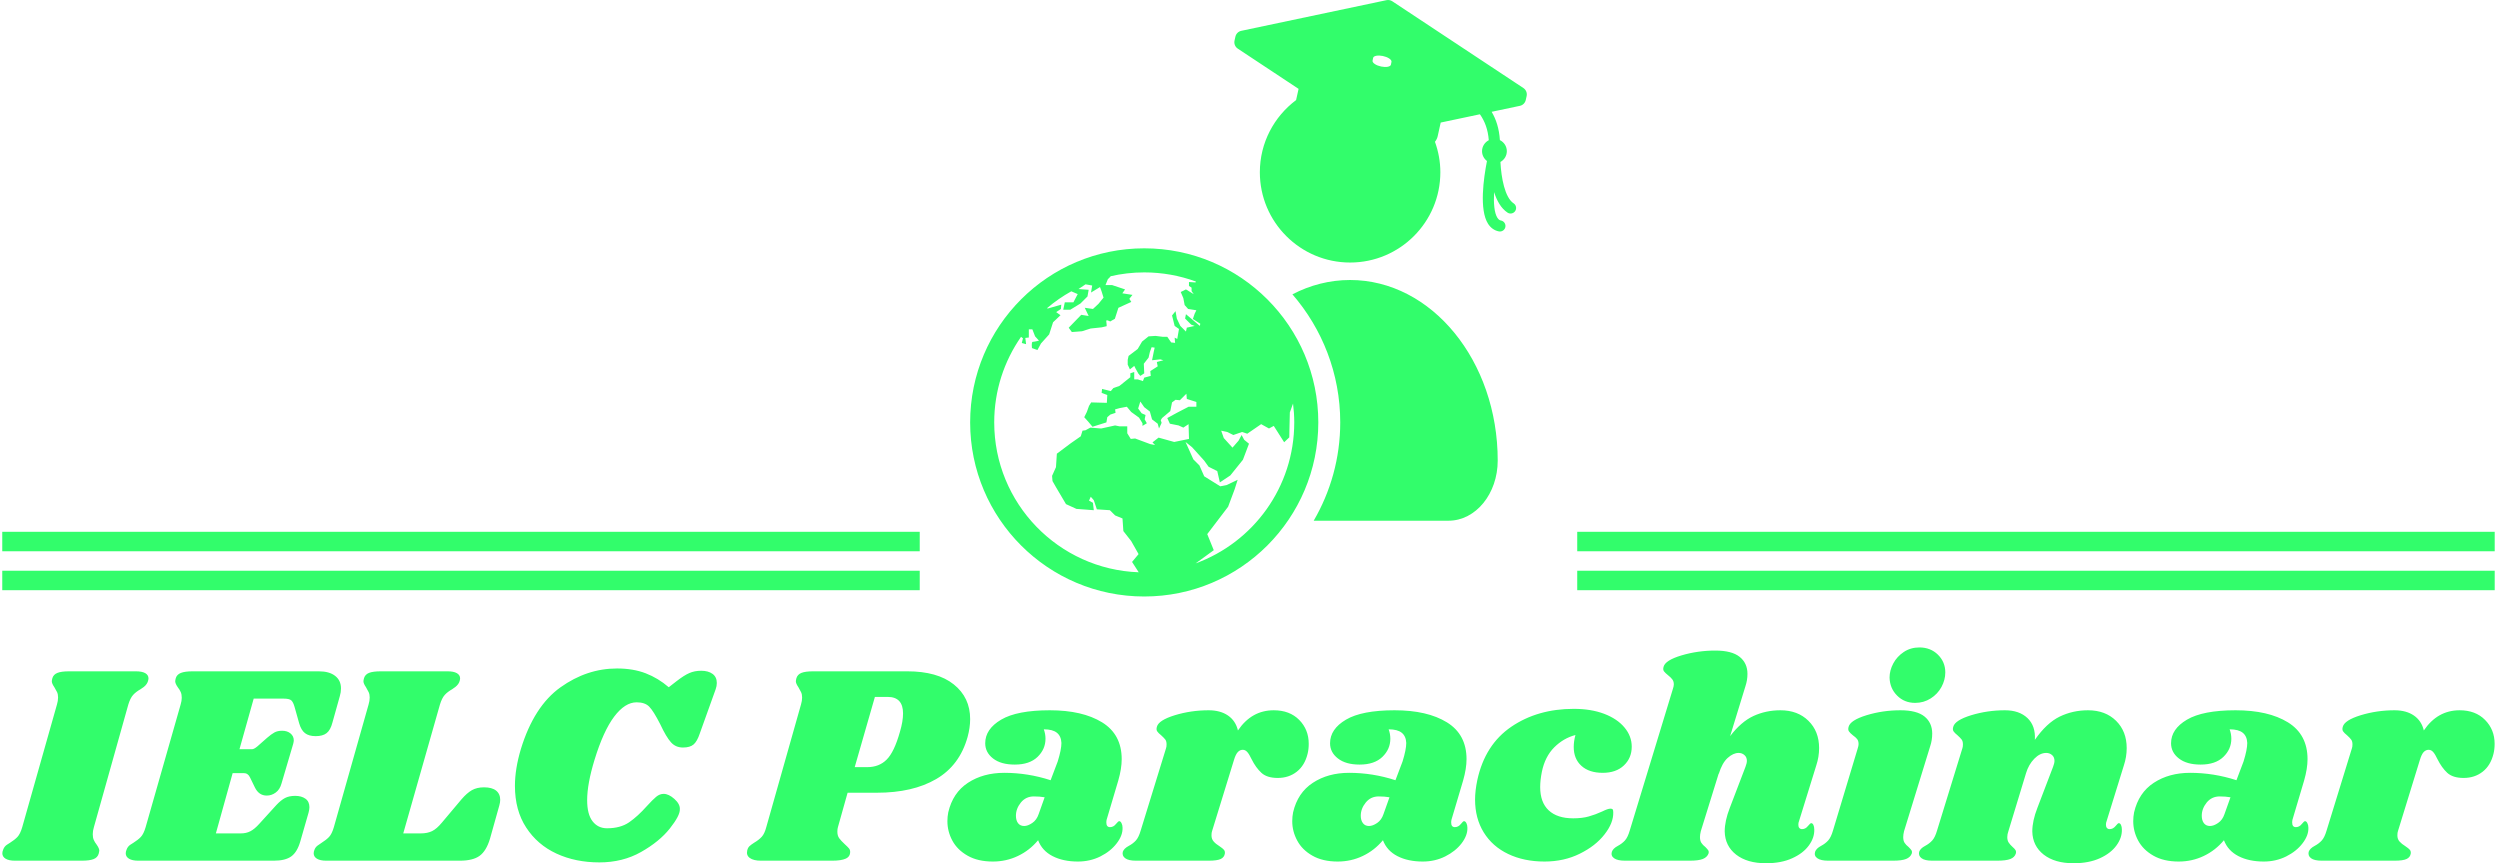 <svg xmlns="http://www.w3.org/2000/svg" version="1.1" xmlns:xlink="http://www.w3.org/1999/xlink" xmlns:svgjs="http://svgjs.dev/svgjs" width="1500" height="518" viewBox="0 0 1500 518"><g transform="matrix(1,0,0,1,-0.909,-0.026)"><svg viewBox="0 0 396 137" data-background-color="#004051" preserveAspectRatio="xMidYMid meet" height="518" width="1500" xmlns="http://www.w3.org/2000/svg" xmlns:xlink="http://www.w3.org/1999/xlink"><g id="tight-bounds" transform="matrix(1,0,0,1,0.24,0.007)"><svg viewBox="0 0 395.52 136.986" height="136.986" width="395.52"><g><svg viewBox="0 0 395.52 136.986" height="136.986" width="395.52"><g transform="matrix(1,0,0,1,0,102.74)"><svg viewBox="0 0 395.52 34.246" height="34.246" width="395.52"><g id="textblocktransform"><svg viewBox="0 0 395.52 34.246" height="34.246" width="395.52" id="textblock"><g><svg viewBox="0 0 395.52 34.246" height="34.246" width="395.52"><g transform="matrix(1,0,0,1,0,0)"><svg width="395.52" viewBox="-1.3 -37.5 438.27 37.95" height="34.246" data-palette-color="#32fd6b"><path d="M22.2-33.3Q23.25-33.3 23.83-32.98 24.4-32.65 24.4-32.05L24.4-32.05Q24.4-31.8 24.25-31.4L24.25-31.4Q24.1-31.05 23.83-30.78 23.55-30.5 23.33-30.38 23.1-30.25 23-30.15L23-30.15Q22.2-29.7 21.7-29.15 21.2-28.6 20.85-27.45L20.85-27.45 14.8-5.9Q14.6-5.25 14.6-4.65L14.6-4.65Q14.6-4.05 14.78-3.65 14.95-3.25 15.3-2.8L15.3-2.8Q15.75-2.15 15.75-1.75L15.75-1.75Q15.75-1.65 15.65-1.25L15.65-1.25Q15.45-0.55 14.75-0.28 14.05 0 12.65 0L12.65 0 0.9 0Q-0.15 0-0.73-0.35-1.3-0.7-1.3-1.3L-1.3-1.3Q-1.3-1.6-1.15-1.95L-1.15-1.95Q-0.95-2.5-0.5-2.8-0.05-3.1 0.05-3.15L0.05-3.15Q0.85-3.65 1.35-4.17 1.85-4.7 2.2-5.9L2.2-5.9 8.3-27.45Q8.5-28.1 8.5-28.7L8.5-28.7Q8.5-29.25 8.33-29.63 8.15-30 7.85-30.5L7.85-30.5Q7.4-31.15 7.4-31.55L7.4-31.55Q7.4-31.7 7.5-32.1L7.5-32.1Q7.7-32.75 8.38-33.02 9.05-33.3 10.45-33.3L10.45-33.3 22.2-33.3ZM54.35-33.3Q56.2-33.3 57.22-32.5 58.25-31.7 58.25-30.3L58.25-30.3Q58.25-29.6 58.05-28.95L58.05-28.95 56.75-24.3Q56.4-22.95 55.72-22.43 55.05-21.9 53.8-21.9L53.8-21.9Q52.6-21.9 51.92-22.43 51.25-22.95 50.9-24.15L50.9-24.15 50.1-27Q49.85-27.9 49.5-28.2 49.15-28.5 48.15-28.5L48.15-28.5 42.9-28.5 40.4-19.6 42.6-19.6Q42.95-19.6 43.55-20.1L43.55-20.1 45.25-21.6Q46-22.25 46.55-22.55 47.1-22.85 47.9-22.85L47.9-22.85Q48.8-22.85 49.37-22.38 49.95-21.9 49.95-21.15L49.95-21.15Q49.95-20.95 49.85-20.55L49.85-20.55 47.8-13.6Q47.5-12.5 46.77-11.98 46.05-11.45 45.2-11.45L45.2-11.45Q43.8-11.45 43.1-12.9L43.1-12.9 42.25-14.65Q41.9-15.4 41.15-15.4L41.15-15.4 39.2-15.4 36.25-4.8 40.65-4.8Q41.6-4.8 42.32-5.18 43.05-5.55 43.9-6.5L43.9-6.5 46.9-9.8Q47.7-10.65 48.42-11.03 49.15-11.4 50.2-11.4L50.2-11.4Q51.3-11.4 52-10.9 52.7-10.4 52.7-9.4L52.7-9.4Q52.7-9 52.55-8.45L52.55-8.45 51.1-3.4Q50.55-1.5 49.5-0.75 48.45 0 46.45 0L46.45 0 22.6 0Q21.55 0 20.97-0.35 20.4-0.7 20.4-1.3L20.4-1.3Q20.4-1.6 20.55-1.95L20.55-1.95Q20.75-2.5 21.2-2.8 21.65-3.1 21.75-3.15L21.75-3.15Q22.55-3.65 23.05-4.17 23.55-4.7 23.9-5.9L23.9-5.9 30.05-27.45Q30.25-28.1 30.25-28.65L30.25-28.65Q30.25-29.25 30.07-29.65 29.9-30.05 29.55-30.5L29.55-30.5Q29.1-31.15 29.1-31.55L29.1-31.55Q29.1-31.7 29.2-32.1L29.2-32.1Q29.4-32.75 30.1-33.02 30.8-33.3 32.15-33.3L32.15-33.3 54.35-33.3ZM83.4-12.9Q84.8-12.9 85.52-12.33 86.25-11.75 86.25-10.7L86.25-10.7Q86.25-10.25 86.09-9.7L86.09-9.7 84.45-3.85Q83.8-1.7 82.62-0.85 81.45 0 79.15 0L79.15 0 55.65 0Q54.6 0 54.02-0.35 53.45-0.7 53.45-1.3L53.45-1.3Q53.45-1.6 53.6-1.95L53.6-1.95Q53.75-2.35 54.1-2.63 54.45-2.9 54.85-3.15L54.85-3.15Q55.65-3.65 56.15-4.17 56.65-4.7 57-5.9L57-5.9 63.1-27.45Q63.3-28.1 63.3-28.7L63.3-28.7Q63.3-29.25 63.12-29.63 62.95-30 62.65-30.5L62.65-30.5Q62.2-31.15 62.2-31.55L62.2-31.55Q62.2-31.7 62.3-32.1L62.3-32.1Q62.5-32.75 63.17-33.02 63.85-33.3 65.25-33.3L65.25-33.3 77-33.3Q78.05-33.3 78.62-32.98 79.2-32.65 79.2-32.05L79.2-32.05Q79.2-31.8 79.05-31.4L79.05-31.4Q78.9-31.05 78.62-30.78 78.34-30.5 78.12-30.38 77.9-30.25 77.8-30.15L77.8-30.15Q77-29.7 76.5-29.15 76-28.6 75.65-27.45L75.65-27.45 69.2-4.8 72.3-4.8Q73.45-4.8 74.27-5.2 75.09-5.6 76-6.7L76-6.7 79.45-10.8Q80.4-11.9 81.27-12.4 82.15-12.9 83.4-12.9L83.4-12.9ZM103.69 0.3Q99.49 0.3 96.14-1.25 92.79-2.8 90.82-5.83 88.84-8.85 88.84-13.15L88.84-13.15Q88.84-16.15 89.89-19.65L89.89-19.65Q92.19-27.15 96.84-30.48 101.49-33.8 106.79-33.8L106.79-33.8Q109.64-33.8 111.84-32.95 114.04-32.1 115.89-30.5L115.89-30.5 117.24-31.55Q118.59-32.6 119.52-33 120.44-33.4 121.59-33.4L121.59-33.4Q122.84-33.4 123.59-32.85 124.34-32.3 124.34-31.25L124.34-31.25Q124.34-30.7 124.14-30.15L124.14-30.15 121.34-22.35Q120.89-21 120.27-20.45 119.64-19.9 118.39-19.9L118.39-19.9Q117.09-19.9 116.27-20.83 115.44-21.75 114.39-24L114.39-24Q113.19-26.35 112.44-27.1 111.69-27.85 110.24-27.85L110.24-27.85Q108.19-27.85 106.29-25.33 104.39-22.8 102.84-17.75L102.84-17.75Q101.54-13.5 101.54-10.65L101.54-10.65Q101.54-8.15 102.49-6.93 103.44-5.7 105.04-5.7L105.04-5.7Q107.39-5.7 108.92-6.75 110.44-7.8 112.04-9.6L112.04-9.6Q113.04-10.7 113.67-11.23 114.29-11.75 114.99-11.75L114.99-11.75Q115.89-11.75 116.89-10.85 117.89-9.95 117.84-9.05L117.84-9.05Q117.89-7.95 116.07-5.65 114.24-3.35 111.02-1.53 107.79 0.3 103.69 0.3L103.69 0.3ZM157.84-33.3Q163.14-33.3 166.01-31 168.89-28.7 168.89-24.9L168.89-24.9Q168.89-23.4 168.44-21.75L168.44-21.75Q167.04-16.75 162.91-14.35 158.79-11.95 152.49-11.95L152.49-11.95 147.34-11.95 145.64-5.9Q145.54-5.6 145.54-5.1L145.54-5.1Q145.54-4.4 145.86-3.95 146.19-3.5 146.84-2.9L146.84-2.9Q147.39-2.4 147.59-2.15 147.79-1.9 147.79-1.55L147.79-1.55Q147.79-0.7 146.99-0.35 146.19 0 144.64 0L144.64 0 132.09 0Q130.79 0 130.14-0.48 129.49-0.95 129.69-1.8L129.69-1.8Q129.79-2.25 130.06-2.53 130.34-2.8 130.89-3.15L130.89-3.15Q131.74-3.65 132.24-4.2 132.74-4.75 133.04-5.9L133.04-5.9 139.14-27.45Q139.34-28.1 139.34-28.7L139.34-28.7Q139.34-29.25 139.16-29.63 138.99-30 138.69-30.5L138.69-30.5Q138.24-31.15 138.24-31.55L138.24-31.55Q138.24-31.7 138.34-32.1L138.34-32.1Q138.54-32.75 139.21-33.02 139.89-33.3 141.29-33.3L141.29-33.3 157.84-33.3ZM156.54-22.65Q157.09-24.5 157.09-25.9L157.09-25.9Q157.09-28.8 154.39-28.8L154.39-28.8 152.14-28.8 148.59-16.45 150.79-16.45Q152.89-16.45 154.21-17.78 155.54-19.1 156.54-22.65L156.54-22.65ZM182.89-26.45Q188.64-26.45 192.09-24.33 195.54-22.2 195.54-17.85L195.54-17.85Q195.54-16.2 194.94-14.1L194.94-14.1 192.89-7.2Q192.84-7 192.84-6.7L192.84-6.7Q192.84-5.9 193.49-5.9L193.49-5.9Q194.09-5.9 194.51-6.43 194.94-6.95 195.09-6.95L195.09-6.95Q195.34-6.95 195.51-6.6 195.69-6.25 195.69-5.8L195.69-5.8Q195.74-4.45 194.66-3.05 193.59-1.65 191.79-0.75 189.99 0.15 187.84 0.15L187.84 0.15Q185.24 0.15 183.39-0.8 181.54-1.75 180.84-3.6L180.84-3.6Q179.34-1.8 177.29-0.83 175.24 0.15 172.89 0.15L172.89 0.15Q170.24 0.15 168.44-0.88 166.64-1.9 165.76-3.53 164.89-5.15 164.89-6.95L164.89-6.95Q164.89-7.75 165.04-8.5L165.04-8.5Q165.84-11.95 168.51-13.7 171.19-15.45 174.89-15.45L174.89-15.45Q179.04-15.45 183.04-14.15L183.04-14.15 184.29-17.45Q184.94-19.55 184.94-20.7L184.94-20.7Q184.89-21.9 184.14-22.5 183.39-23.1 181.84-23.1L181.84-23.1Q182.14-22.3 182.14-21.45L182.14-21.45Q182.14-19.6 180.74-18.25 179.34-16.9 176.74-16.9L176.74-16.9Q174.29-16.9 172.91-17.98 171.54-19.05 171.54-20.65L171.54-20.65Q171.54-23.15 174.34-24.8 177.14-26.45 182.89-26.45L182.89-26.45ZM180.09-11.3Q178.69-11.3 177.81-10.23 176.94-9.15 176.94-7.9L176.94-7.9Q176.94-7.1 177.31-6.6 177.69-6.1 178.39-6.1L178.39-6.1Q179.04-6.1 179.81-6.63 180.59-7.15 180.94-8.2L180.94-8.2 181.99-11.15Q181.14-11.3 180.09-11.3L180.09-11.3ZM222.28-26.45Q225.08-26.45 226.76-24.75 228.43-23.05 228.43-20.55L228.43-20.55Q228.43-19.6 228.23-18.8L228.23-18.8Q227.73-16.75 226.33-15.65 224.93-14.55 222.98-14.55L222.98-14.55Q221.08-14.55 220.11-15.45 219.13-16.35 218.38-17.85L218.38-17.85Q217.98-18.7 217.63-19.1 217.28-19.5 216.83-19.5L216.83-19.5Q216.33-19.5 215.96-19.1 215.58-18.7 215.28-17.7L215.28-17.7 211.43-5.2Q211.33-4.95 211.33-4.45L211.33-4.45Q211.33-3.8 211.71-3.38 212.08-2.95 212.73-2.55L212.73-2.55Q213.33-2.15 213.53-1.9 213.73-1.65 213.68-1.25L213.68-1.25Q213.58-0.6 212.96-0.3 212.33 0 210.83 0L210.83 0 198.03 0Q196.73 0 196.16-0.43 195.58-0.85 195.73-1.55L195.73-1.55Q195.93-2.15 196.78-2.6L196.78-2.6Q197.53-3 198.03-3.55 198.53-4.1 198.88-5.3L198.88-5.3 203.33-19.75Q203.43-20 203.43-20.45L203.43-20.45Q203.43-21 203.21-21.3 202.98-21.6 202.48-22.05L202.48-22.05Q201.98-22.45 201.78-22.75 201.58-23.05 201.73-23.55L201.73-23.55Q202.03-24.7 204.88-25.58 207.73-26.45 210.83-26.45L210.83-26.45Q212.88-26.45 214.23-25.53 215.58-24.6 215.98-22.9L215.98-22.9Q218.38-26.45 222.28-26.45L222.28-26.45ZM243.53-26.45Q249.28-26.45 252.73-24.33 256.18-22.2 256.18-17.85L256.18-17.85Q256.18-16.2 255.58-14.1L255.58-14.1 253.53-7.2Q253.48-7 253.48-6.7L253.48-6.7Q253.48-5.9 254.13-5.9L254.13-5.9Q254.73-5.9 255.16-6.43 255.58-6.95 255.73-6.95L255.73-6.95Q255.98-6.95 256.16-6.6 256.33-6.25 256.33-5.8L256.33-5.8Q256.38-4.45 255.31-3.05 254.23-1.65 252.43-0.75 250.63 0.15 248.48 0.15L248.48 0.15Q245.88 0.15 244.03-0.8 242.18-1.75 241.48-3.6L241.48-3.6Q239.98-1.8 237.93-0.83 235.88 0.15 233.53 0.15L233.53 0.15Q230.88 0.15 229.08-0.88 227.28-1.9 226.41-3.53 225.53-5.15 225.53-6.95L225.53-6.95Q225.53-7.75 225.68-8.5L225.68-8.5Q226.48-11.95 229.16-13.7 231.83-15.45 235.53-15.45L235.53-15.45Q239.68-15.45 243.68-14.15L243.68-14.15 244.93-17.45Q245.58-19.55 245.58-20.7L245.58-20.7Q245.53-21.9 244.78-22.5 244.03-23.1 242.48-23.1L242.48-23.1Q242.78-22.3 242.78-21.45L242.78-21.45Q242.78-19.6 241.38-18.25 239.98-16.9 237.38-16.9L237.38-16.9Q234.93-16.9 233.56-17.98 232.18-19.05 232.18-20.65L232.18-20.65Q232.18-23.15 234.98-24.8 237.78-26.45 243.53-26.45L243.53-26.45ZM240.73-11.3Q239.33-11.3 238.46-10.23 237.58-9.15 237.58-7.9L237.58-7.9Q237.58-7.1 237.96-6.6 238.33-6.1 239.03-6.1L239.03-6.1Q239.68-6.1 240.46-6.63 241.23-7.15 241.58-8.2L241.58-8.2 242.63-11.15Q241.78-11.3 240.73-11.3L240.73-11.3ZM275.03-26.7Q278.08-26.7 280.38-25.83 282.68-24.95 283.95-23.43 285.23-21.9 285.23-20.05L285.23-20.05Q285.23-18.05 283.85-16.75 282.48-15.45 280.13-15.45L280.13-15.45Q277.73-15.45 276.38-16.68 275.03-17.9 275.03-20L275.03-20Q275.03-21 275.33-22.1L275.33-22.1Q273.23-21.55 271.6-19.93 269.98-18.3 269.43-15.65L269.43-15.65Q269.13-14.15 269.13-12.95L269.13-12.95Q269.13-10.25 270.63-8.85 272.13-7.45 274.93-7.45L274.93-7.45Q276.53-7.45 277.68-7.78 278.83-8.1 280.03-8.65L280.03-8.65Q281.03-9.15 281.48-9.15L281.48-9.15Q281.78-9.15 281.88-9.03 281.98-8.9 281.98-8.5L281.98-8.5Q282.03-6.65 280.45-4.63 278.88-2.6 276.1-1.23 273.33 0.15 269.88 0.15L269.88 0.15Q266.28 0.15 263.5-1.18 260.73-2.5 259.2-4.98 257.68-7.45 257.68-10.75L257.68-10.75Q257.68-12.3 258.08-14.2L258.08-14.2Q259.43-20.4 264.05-23.55 268.68-26.7 275.03-26.7L275.03-26.7ZM317.68-16.75L314.63-6.9Q314.53-6.7 314.53-6.3L314.53-6.3Q314.53-5.95 314.7-5.75 314.88-5.55 315.18-5.55L315.18-5.55Q315.78-5.55 316.2-6.08 316.63-6.6 316.78-6.6L316.78-6.6Q317.03-6.6 317.18-6.28 317.33-5.95 317.33-5.5L317.33-5.5Q317.38-4.05 316.38-2.68 315.38-1.3 313.45-0.43 311.53 0.45 308.83 0.45L308.83 0.45Q305.53 0.45 303.58-1.07 301.63-2.6 301.58-5.15L301.58-5.15Q301.58-7 302.48-9.3L302.48-9.3 305.23-16.5Q305.48-17.15 305.48-17.55L305.48-17.55Q305.48-18.2 305.05-18.57 304.63-18.95 304.03-18.95L304.03-18.95Q303.08-18.95 302.1-18.07 301.13-17.2 300.53-15.25L300.53-15.25 300.53-15.35 297.38-5.2Q297.23-4.6 297.23-4.15L297.23-4.15Q297.23-3.5 297.48-3.13 297.73-2.75 298.18-2.4L298.18-2.4Q298.53-2.05 298.68-1.83 298.83-1.6 298.73-1.25L298.73-1.25Q298.48-0.6 297.73-0.3 296.98 0 295.43 0L295.43 0 284.03 0Q282.73 0 282.13-0.43 281.53-0.85 281.73-1.55L281.73-1.55Q281.93-2.15 282.78-2.6L282.78-2.6Q283.53-3 284.03-3.55 284.53-4.1 284.88-5.3L284.88-5.3 292.48-30.25Q292.63-30.7 292.63-31L292.63-31Q292.63-31.55 292.35-31.9 292.08-32.25 291.63-32.6L291.63-32.6Q291.13-33 290.9-33.3 290.68-33.6 290.83-34.1L290.83-34.1Q291.13-35.25 293.98-36.1 296.83-36.95 299.93-36.95L299.93-36.95Q302.83-36.95 304.2-35.85 305.58-34.75 305.58-32.85L305.58-32.85Q305.58-31.75 305.23-30.7L305.23-30.7 302.53-21.9Q304.48-24.45 306.65-25.45 308.83-26.45 311.38-26.45L311.38-26.45Q314.43-26.45 316.3-24.6 318.18-22.75 318.18-19.8L318.18-19.8Q318.18-18.25 317.68-16.75L317.68-16.75ZM332.47-26.45Q335.37-26.45 336.72-25.35 338.07-24.25 338.07-22.35L338.07-22.35Q338.07-21.2 337.72-20.15L337.72-20.15 333.12-5.2Q332.97-4.6 332.97-4.15L332.97-4.15Q332.97-3.5 333.22-3.13 333.47-2.75 333.92-2.4L333.92-2.4Q334.27-2.05 334.42-1.83 334.57-1.6 334.47-1.25L334.47-1.25Q334.22-0.6 333.47-0.3 332.72 0 331.17 0L331.17 0 319.77 0Q318.47 0 317.87-0.43 317.27-0.85 317.47-1.55L317.47-1.55Q317.67-2.15 318.52-2.6L318.52-2.6Q319.27-3 319.77-3.55 320.27-4.1 320.62-5.3L320.62-5.3 324.97-19.75Q325.12-20.2 325.12-20.5L325.12-20.5Q325.12-21.05 324.87-21.38 324.62-21.7 324.12-22.05L324.12-22.05Q323.62-22.45 323.42-22.75 323.22-23.05 323.37-23.55L323.37-23.55Q323.67-24.7 326.52-25.58 329.37-26.45 332.47-26.45L332.47-26.45ZM335.82-37.5Q337.77-37.5 339.07-36.23 340.37-34.95 340.37-33.1L340.37-33.1Q340.37-31.8 339.7-30.55 339.02-29.3 337.8-28.53 336.57-27.75 335.07-27.75L335.07-27.75Q333.17-27.75 331.9-29.03 330.62-30.3 330.57-32.2L330.57-32.2Q330.57-33.45 331.22-34.68 331.87-35.9 333.07-36.7 334.27-37.5 335.82-37.5L335.82-37.5ZM371.77-16.75L368.72-6.9Q368.62-6.7 368.62-6.3L368.62-6.3Q368.62-5.95 368.8-5.75 368.97-5.55 369.27-5.55L369.27-5.55Q369.87-5.55 370.3-6.08 370.72-6.6 370.87-6.6L370.87-6.6Q371.12-6.6 371.27-6.28 371.42-5.95 371.42-5.5L371.42-5.5Q371.47-4.05 370.47-2.68 369.47-1.3 367.55-0.43 365.62 0.45 362.92 0.45L362.92 0.45Q359.62 0.45 357.67-1.07 355.72-2.6 355.67-5.15L355.67-5.15Q355.67-7 356.57-9.3L356.57-9.3 359.32-16.5Q359.57-17.15 359.57-17.55L359.57-17.55Q359.57-18.2 359.15-18.57 358.72-18.95 358.12-18.95L358.12-18.95Q357.02-18.95 356.02-17.93 355.02-16.9 354.57-15.4L354.57-15.4 351.47-5.2Q351.27-4.65 351.27-4.15L351.27-4.15Q351.27-3.55 351.52-3.18 351.77-2.8 352.22-2.4L352.22-2.4Q352.57-2.1 352.72-1.85 352.87-1.6 352.77-1.25L352.77-1.25Q352.57-0.6 351.82-0.3 351.07 0 349.47 0L349.47 0 338.07 0Q336.77 0 336.2-0.43 335.62-0.85 335.77-1.55L335.77-1.55Q335.97-2.15 336.82-2.6L336.82-2.6Q337.57-3 338.07-3.55 338.57-4.1 338.92-5.3L338.92-5.3 343.37-19.75Q343.47-20 343.47-20.45L343.47-20.45Q343.47-21 343.25-21.3 343.02-21.6 342.52-22.05L342.52-22.05Q342.02-22.45 341.82-22.75 341.62-23.05 341.77-23.55L341.77-23.55Q342.07-24.7 344.92-25.58 347.77-26.45 350.87-26.45L350.87-26.45Q353.37-26.45 354.82-25.08 356.27-23.7 356.12-21.25L356.12-21.25Q358.17-24.2 360.47-25.33 362.77-26.45 365.47-26.45L365.47-26.45Q368.52-26.45 370.4-24.6 372.27-22.75 372.27-19.8L372.27-19.8Q372.27-18.25 371.77-16.75L371.77-16.75ZM391.42-26.45Q397.17-26.45 400.62-24.33 404.07-22.2 404.07-17.85L404.07-17.85Q404.07-16.2 403.47-14.1L403.47-14.1 401.42-7.2Q401.37-7 401.37-6.7L401.37-6.7Q401.37-5.9 402.02-5.9L402.02-5.9Q402.62-5.9 403.04-6.43 403.47-6.95 403.62-6.95L403.62-6.95Q403.87-6.95 404.04-6.6 404.22-6.25 404.22-5.8L404.22-5.8Q404.27-4.45 403.19-3.05 402.12-1.65 400.32-0.75 398.52 0.15 396.37 0.15L396.37 0.15Q393.77 0.15 391.92-0.8 390.07-1.75 389.37-3.6L389.37-3.6Q387.87-1.8 385.82-0.83 383.77 0.15 381.42 0.15L381.42 0.15Q378.77 0.15 376.97-0.88 375.17-1.9 374.29-3.53 373.42-5.15 373.42-6.95L373.42-6.95Q373.42-7.75 373.57-8.5L373.57-8.5Q374.37-11.95 377.04-13.7 379.72-15.45 383.42-15.45L383.42-15.45Q387.57-15.45 391.57-14.15L391.57-14.15 392.82-17.45Q393.47-19.55 393.47-20.7L393.47-20.7Q393.42-21.9 392.67-22.5 391.92-23.1 390.37-23.1L390.37-23.1Q390.67-22.3 390.67-21.45L390.67-21.45Q390.67-19.6 389.27-18.25 387.87-16.9 385.27-16.9L385.27-16.9Q382.82-16.9 381.44-17.98 380.07-19.05 380.07-20.65L380.07-20.65Q380.07-23.15 382.87-24.8 385.67-26.45 391.42-26.45L391.42-26.45ZM388.62-11.3Q387.22-11.3 386.34-10.23 385.47-9.15 385.47-7.9L385.47-7.9Q385.47-7.1 385.84-6.6 386.22-6.1 386.92-6.1L386.92-6.1Q387.57-6.1 388.34-6.63 389.12-7.15 389.47-8.2L389.47-8.2 390.52-11.15Q389.67-11.3 388.62-11.3L388.62-11.3ZM430.82-26.45Q433.62-26.45 435.29-24.75 436.97-23.05 436.97-20.55L436.97-20.55Q436.97-19.6 436.77-18.8L436.77-18.8Q436.27-16.75 434.87-15.65 433.47-14.55 431.52-14.55L431.52-14.55Q429.62-14.55 428.64-15.45 427.67-16.35 426.92-17.85L426.92-17.85Q426.52-18.7 426.17-19.1 425.82-19.5 425.37-19.5L425.37-19.5Q424.87-19.5 424.49-19.1 424.12-18.7 423.82-17.7L423.82-17.7 419.97-5.2Q419.87-4.95 419.87-4.45L419.87-4.45Q419.87-3.8 420.24-3.38 420.62-2.95 421.27-2.55L421.27-2.55Q421.87-2.15 422.07-1.9 422.27-1.65 422.22-1.25L422.22-1.25Q422.12-0.6 421.49-0.3 420.87 0 419.37 0L419.37 0 406.57 0Q405.27 0 404.69-0.43 404.12-0.85 404.27-1.55L404.27-1.55Q404.47-2.15 405.32-2.6L405.32-2.6Q406.07-3 406.57-3.55 407.07-4.1 407.42-5.3L407.42-5.3 411.87-19.75Q411.97-20 411.97-20.45L411.97-20.45Q411.97-21 411.74-21.3 411.52-21.6 411.02-22.05L411.02-22.05Q410.52-22.45 410.32-22.75 410.12-23.05 410.27-23.55L410.27-23.55Q410.57-24.7 413.42-25.58 416.27-26.45 419.37-26.45L419.37-26.45Q421.42-26.45 422.77-25.53 424.12-24.6 424.52-22.9L424.52-22.9Q426.92-26.45 430.82-26.45L430.82-26.45Z" opacity="1" transform="matrix(1,0,0,1,0,0)" fill="#32fd6b" class="wordmark-text-0" data-fill-palette-color="primary" id="text-0"></path></svg></g></svg></g></svg></g></svg></g><g transform="matrix(1,0,0,1,145.592,0)"><svg viewBox="0 0 104.336 94.656" height="94.656" width="104.336"><g><svg xmlns="http://www.w3.org/2000/svg" xmlns:xlink="http://www.w3.org/1999/xlink" version="1.1" x="8" y="0" viewBox="11.934 8.786 76.131 81.578" enable-background="new 0 0 100 100" xml:space="preserve" height="94.656" width="88.336" class="icon-icon-0" data-fill-palette-color="accent" id="icon-0"><g fill="#32fd6b" data-fill-palette-color="accent"><path d="M35.742 42.748c-13.147 0-23.808 10.658-23.808 23.808 0 13.148 10.66 23.808 23.808 23.808s23.807-10.659 23.807-23.808C59.549 53.406 48.89 42.748 35.742 42.748zM15.226 66.556c0-4.351 1.356-8.382 3.667-11.702l0.264 0.2-0.159 0.641 0.588 0.161L19.478 55l0.481-0.054v-1.123h0.481c0 0 0.086 0.218 0.174 0.446 0.098 0.252 0.201 0.516 0.201 0.516l0.535 0.59c0 0-0.642 0.159-0.854 0.159-0.216 0-0.108 0.856-0.108 0.856l0.749 0.267 0.483-0.894 1.121-1.246 0.534-1.658 1.017-0.963-0.589-0.426 0.644-0.43 0.054-0.589-1.872 0.536-0.061-0.071c1.02-0.866 2.125-1.634 3.301-2.29l0.878 0.382-0.589 1.123h-1.177l-0.214 1.016h0.964l1.391-0.855 0.962-0.962 0.16-0.909-1.39-0.106 0.962-0.643 0.908 0.161-0.158 0.962 1.229-0.75 0.215 0.589 0.268 0.856-0.696 0.855-0.748 0.695-1.125-0.16 0.536 1.123-1.016-0.16-1.713 1.765 0.429 0.589 1.391-0.108 1.177-0.375 1.499-0.158 0.694-0.16c0 0 0-0.429-0.054-0.695-0.054-0.268 0.535 0.053 0.535 0.053l0.643-0.374 0.48-1.498 1.766-0.804-0.268-0.428 0.429-0.534L32.746 48.9l0.375-0.535-1.767-0.589h-0.909l0.32-0.802 0.375-0.375-0.03-0.03c1.488-0.343 3.037-0.53 4.632-0.53 2.483 0 4.862 0.441 7.066 1.25l-0.055 0.125-0.891-0.059v0.535l0.357 0.237v0.476l0.298 0.415-1.07-0.653-0.713 0.357 0.356 0.832 0.179 0.951 0.476 0.535 1.127 0.179-0.235 0.475-0.239 0.715 1.011 0.653-0.06 0.297-1.901-1.604-0.117 0.595 0.831 0.831 0.476 0.179-1.071 0.237-0.118 0.535-0.772-0.773-0.477-1.009-0.177-1.012-0.477 0.594 0.356 1.427 0.594 0.418-0.236 1.365-0.357-0.178 0.06 0.714-0.536-0.061-0.533-0.773h-0.653l-0.951-0.119-0.952 0.061-0.892 0.714-0.594 1.01-1.249 0.952-0.119 0.533v0.656l0.298 0.653 0.595-0.477 0.177 0.357 0.299 0.534 0.059 0.12 0.297 0.356 0.536-0.355-0.06-1.309 0.653-0.833c0 0 0.033-0.141 0.069-0.303 0.051-0.217 0.108-0.469 0.108-0.469l0.238-0.656 0.417 0.061-0.119 0.535-0.239 1.188 1.131-0.118 0.417 0.118-0.893 0.24 0.119 0.594-1.013 0.652 0.061 0.655-0.891 0.238-0.178 0.475-0.714-0.237h-0.476V59.66l-0.536 0.18v0.534l-1.486 1.189L31.52 61.86l-0.355 0.416-1.188-0.298-0.061 0.536 0.773 0.297-0.06 1.069-2.142-0.06-0.296 0.476-0.298 0.832-0.356 0.716 0.535 0.594 0.595 0.712 1.903-0.595 0.119-0.713 0.417-0.357 0.713-0.238-0.06-0.475 0.654-0.179 0.951-0.179 0.595 0.713 1.07 0.774 0.475 0.771v0.357l0.594-0.357-0.296-0.533 0.119-0.597-0.536-0.236-0.475-0.653 0.297-0.953 0.534 0.773 0.771 0.596 0.297 1.07 0.774 0.593 0.179 0.654 0.357-0.772-0.119-0.357 0.177-0.297 1.128-0.951 0.239-1.189 0.477-0.356 0.593 0.06 0.894-0.893 0.058 0.715 1.307 0.415v0.654h-1.068l-1.605 0.832-1.307 0.714 0.355 0.772 1.189 0.237 0.654 0.298 0.713-0.475 0.059 2.021-2.021 0.416-2.14-0.595-0.832 0.654 0.356 0.356-0.655-0.119-2.078-0.772-0.595 0.06-0.477-0.773V67.09h-1.07l-0.594-0.119-1.902 0.417-1.486-0.119-0.654 0.357-0.416 0.06-0.237 0.771-1.367 0.951-1.903 1.428-0.119 1.841-0.534 1.19 0.059 0.712 0.476 0.834 1.368 2.317 1.427 0.654 2.377 0.179-0.119-1.012-0.534-0.296 0.237-0.536 0.416 0.476 0.417 1.248 1.782 0.12 0.714 0.713 1.011 0.416 0.118 1.724 1.071 1.367 1.01 1.783-0.892 1.07 0.911 1.416C24.007 86.656 15.226 77.634 15.226 66.556zM42.772 85.836l2.48-1.804-0.892-2.199 2.854-3.745 0.89-2.378 0.416-1.309-1.485 0.715-0.892 0.179-2.198-1.368L43.29 72.44l-0.831-0.832L41.39 69.23l0.891 0.714 1.666 1.843 0.594 0.831 1.188 0.596 0.356 1.546 1.428-0.952 1.724-2.141 0.832-2.198-0.654-0.534-0.357-0.655-0.416 0.773-0.831 0.951-1.19-1.31-0.355-1.009 0.832 0.179 0.832 0.415 1.189-0.415 0.714 0.237 1.9-1.308 1.071 0.594 0.653-0.356 1.422 2.238 0.703-0.672 0.014-0.853 0.06-2.557 0.437-1.211c0.107 0.845 0.168 1.704 0.168 2.578C56.259 75.417 50.642 82.966 42.772 85.836z" fill="#32fd6b" data-fill-palette-color="accent"></path><path d="M87.597 20.826L69.667 8.96c-0.231-0.155-0.519-0.21-0.793-0.151l-19.859 4.193c-0.4 0.084-0.715 0.396-0.805 0.798l-0.119 0.537c-0.094 0.423 0.082 0.86 0.445 1.1l8.314 5.503-0.339 1.533c-3.004 2.252-4.957 5.83-4.957 9.871 0 6.816 5.529 12.346 12.342 12.346 6.814 0 12.344-5.529 12.344-12.346 0-1.464-0.269-2.863-0.737-4.166 0.185-0.236 0.312-0.488 0.371-0.755l0.414-1.876 5.364-1.133c0.667 0.943 1.103 2.088 1.212 3.547-0.545 0.282-0.922 0.844-0.922 1.5 0 0.551 0.267 1.034 0.674 1.344-0.461 2.352-1.076 6.673 0.15 8.589 0.361 0.563 0.873 0.924 1.479 1.039 0.048 0.009 0.096 0.014 0.144 0.014 0.356 0 0.674-0.253 0.744-0.617 0.078-0.411-0.192-0.809-0.604-0.887-0.133-0.025-0.308-0.09-0.485-0.367-0.433-0.676-0.534-2.01-0.454-3.516 0.374 1.168 0.949 2.219 1.836 2.803 0.352 0.232 0.821 0.133 1.051-0.217s0.133-0.82-0.217-1.051c-1.192-0.785-1.695-3.477-1.803-5.66 0.52-0.289 0.875-0.837 0.875-1.474 0-0.667-0.389-1.238-0.949-1.514-0.1-1.555-0.504-2.82-1.128-3.871l3.861-0.816c0.401-0.084 0.716-0.396 0.805-0.797l0.119-0.537C88.135 21.503 87.958 21.064 87.597 20.826zM67.042 16.721c0.017-0.137 0.156-0.249 0.415-0.304 0.516-0.108 1.313 0.054 1.78 0.362 0.233 0.154 0.34 0.316 0.322 0.454l-0.076 0.376c-0.018 0.137-0.156 0.248-0.414 0.303-0.518 0.109-1.313-0.053-1.78-0.361-0.233-0.155-0.34-0.317-0.323-0.454L67.042 16.721z" fill="#32fd6b" data-fill-palette-color="accent"></path><path d="M63.896 47.08c-2.799 0-5.464 0.698-7.888 1.959 4.069 4.702 6.54 10.824 6.54 17.517 0 4.897-1.326 9.489-3.63 13.444h18.437c3.72 0 6.73-3.68 6.73-8.23C84.086 58.141 75.043 47.08 63.896 47.08z" fill="#32fd6b" data-fill-palette-color="accent"></path></g></svg></g></svg></g><g><rect width="145.592" height="3.088" y="90.567" x="249.928" fill="#32fd6b" data-fill-palette-color="accent"></rect><rect width="145.592" height="3.088" y="90.567" x="0" fill="#32fd6b" data-fill-palette-color="accent"></rect><rect width="145.592" height="3.088" y="84.391" x="249.928" fill="#32fd6b" data-fill-palette-color="accent"></rect><rect width="145.592" height="3.088" y="84.391" x="0" fill="#32fd6b" data-fill-palette-color="accent"></rect></g></svg></g><defs></defs></svg><rect width="395.52" height="136.986" fill="none" stroke="none" visibility="hidden"></rect></g></svg></g></svg>